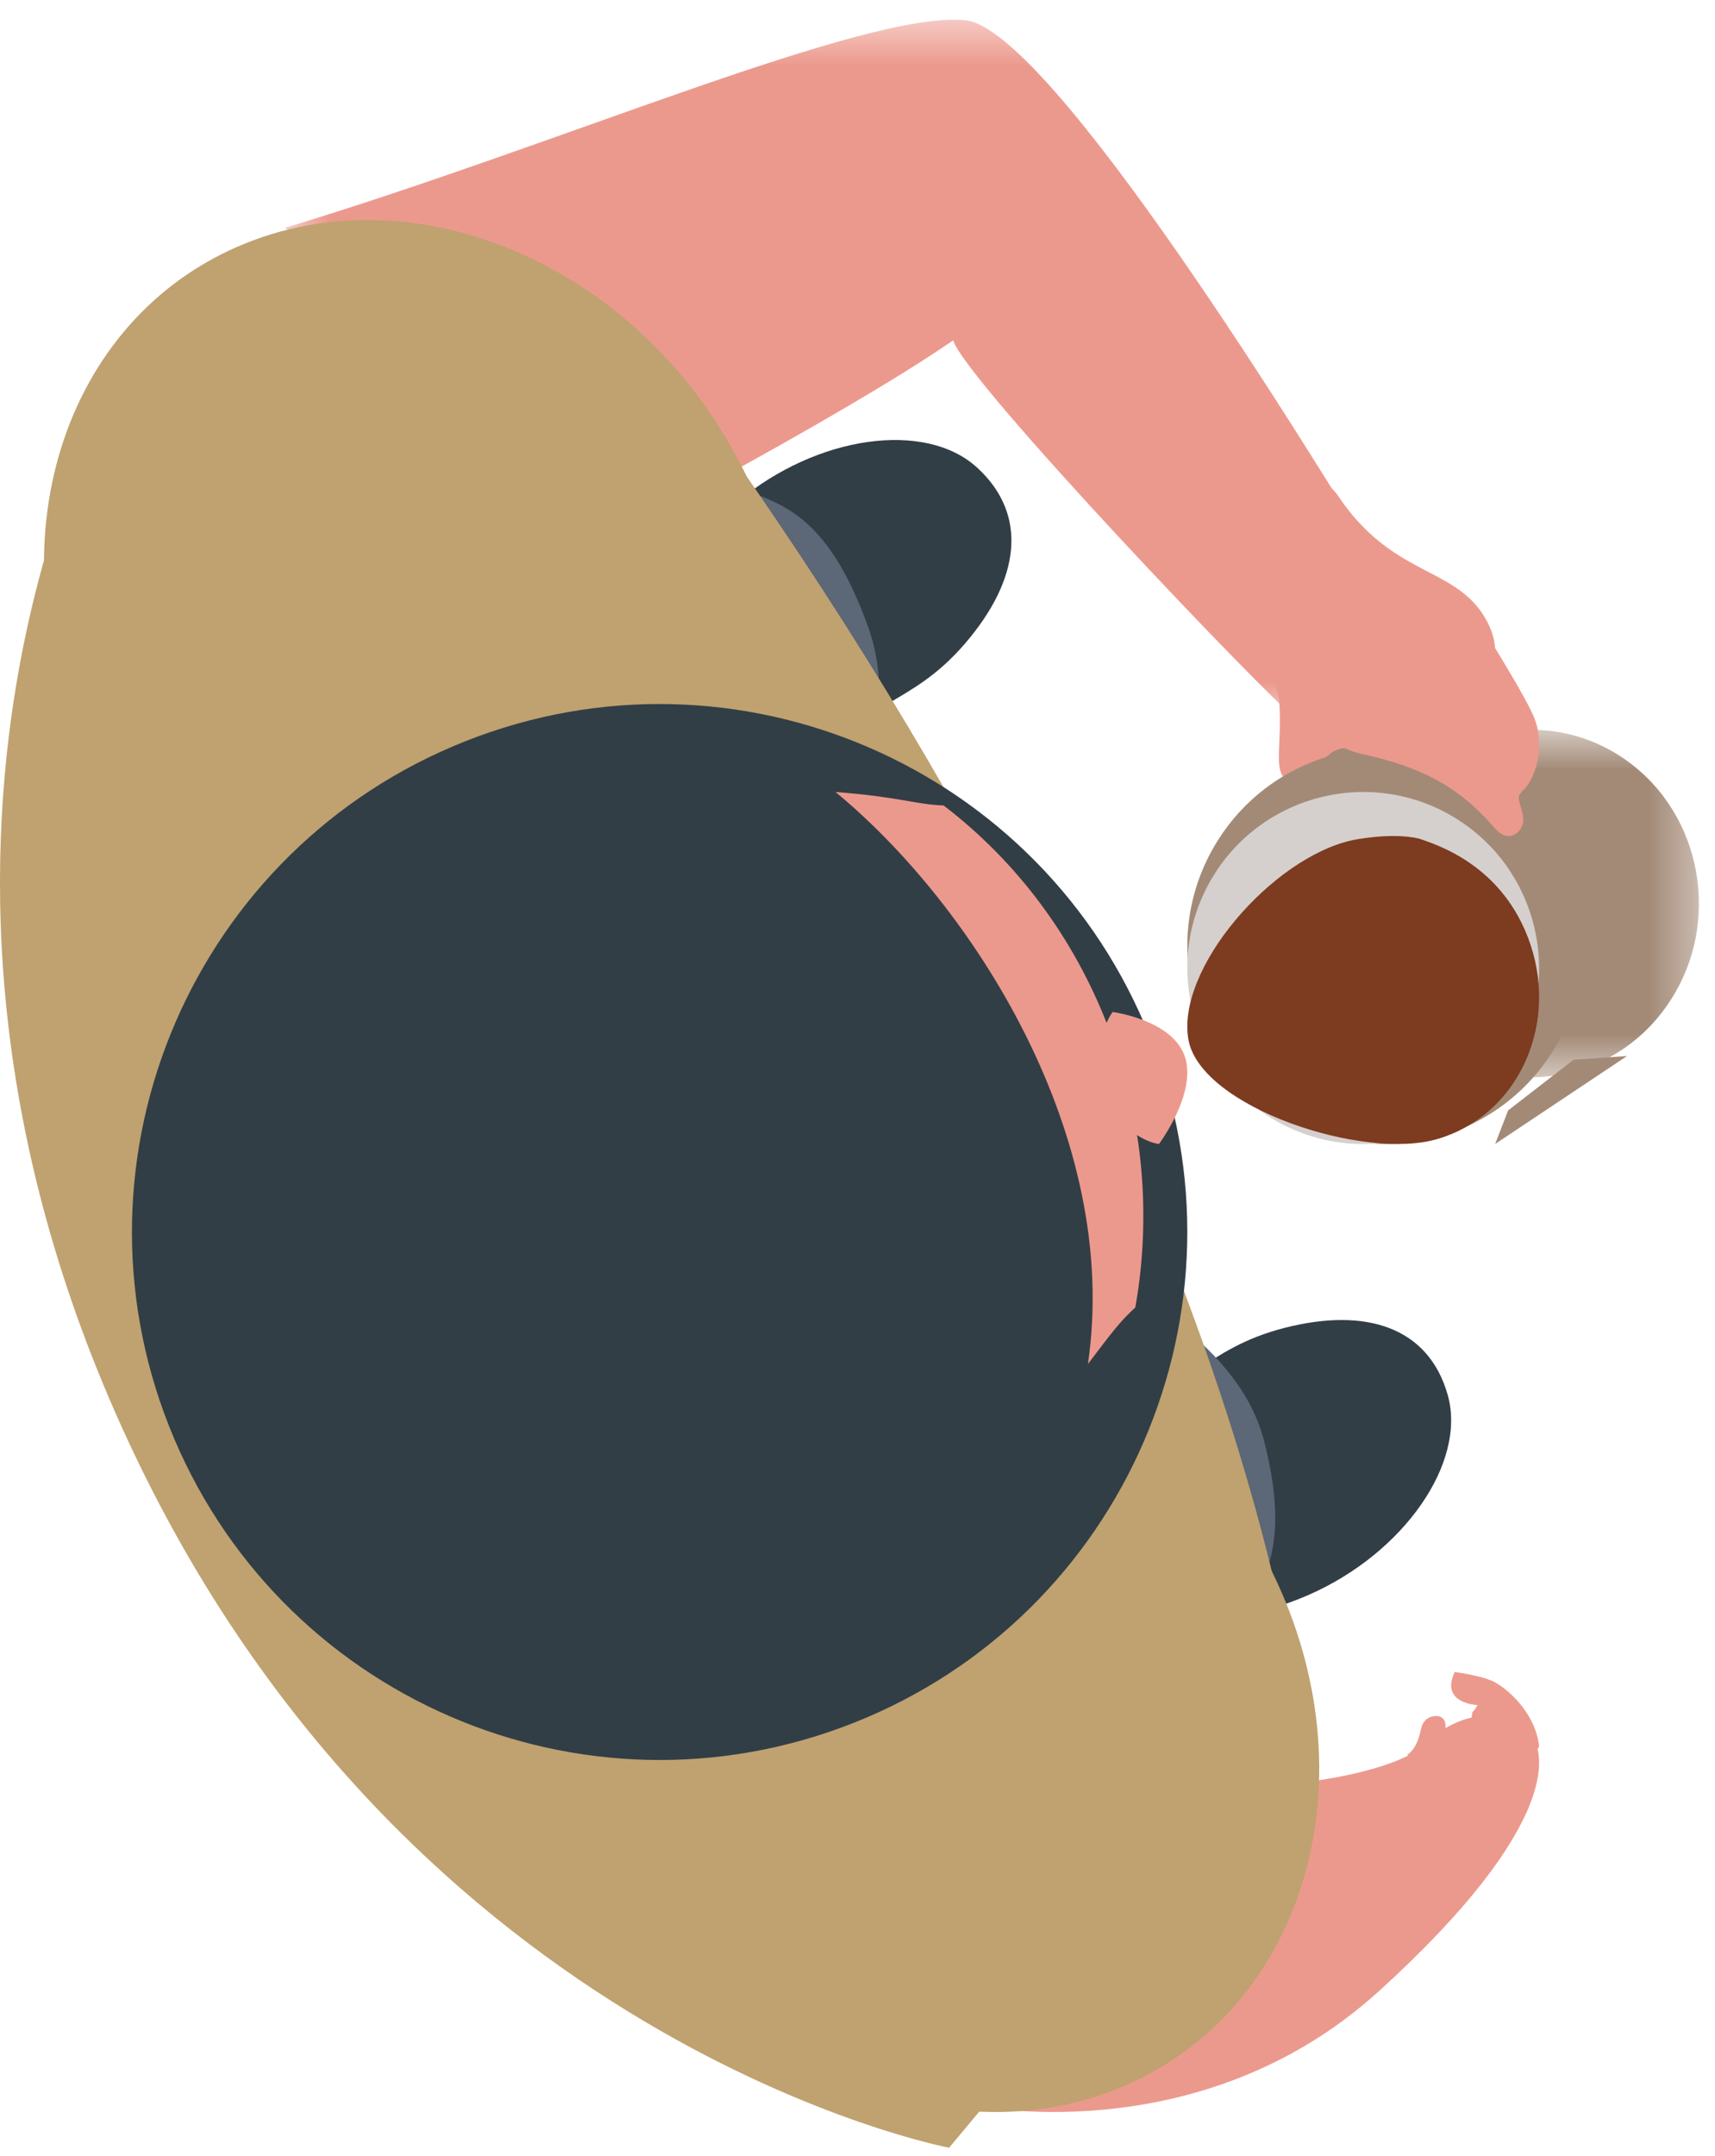 <?xml version="1.0" encoding="UTF-8"?>
<svg width="39px" height="49px" viewBox="0 0 39 49" version="1.1" xmlns="http://www.w3.org/2000/svg" xmlns:xlink="http://www.w3.org/1999/xlink">
    <!-- Generator: Sketch 50.2 (55047) - http://www.bohemiancoding.com/sketch -->
    <title>man-01</title>
    <desc>Created with Sketch.</desc>
    <defs>
        <polygon id="path-1" points="7.635 0.587 7.635 8.482 0.032 8.482 0.032 0.587 7.635 0.587"></polygon>
        <polygon id="path-3" points="25.491 0.448 0.474 0.448 0.474 16.398 25.491 16.398 25.491 0.448"></polygon>
    </defs>
    <g id="Page-1" stroke="none" stroke-width="1" fill="none" fill-rule="evenodd">
        <g id="01-Jobs-Copy" transform="translate(-1299, -459)">
            <g id="01--Hero">
                <g id="illustration" transform="translate(10, 370)">
                    <g id="man-01" transform="translate(1289, 89)">
                        <path d="M32,39.877 C32,39.877 32.215,39.79 32.31,39.311 C32.362,39.039 32.568,38.989 32.702,39.002 C32.702,39.002 32.844,39.022 32.865,39.16 C32.885,39.298 32.873,39.433 32.988,39.516 C33.102,39.601 32.396,40.271 32,39.877" id="Fill-1" fill="#EC998D"></path>
                        <path d="M22.221,10.628 C23.398,11.707 23.19,13.18 21.944,14.627 C20.697,16.074 19.694,15.852 18.365,17.566 C17.036,19.279 14,15.371 14,15.371 C14,15.371 14.954,12.925 16.765,11.409 C18.574,9.893 21.044,9.549 22.221,10.628" id="Fill-3" fill="#323E46"></path>
                        <path d="M32.922,31.703 C32.488,30.169 31.073,29.702 29.211,30.179 C27.349,30.656 27.092,31.654 24.953,32.087 C22.814,32.52 24.943,36.976 24.943,36.976 C24.943,36.976 27.569,37.204 29.749,36.252 C31.929,35.301 33.356,33.237 32.922,31.703" id="Fill-5" fill="#323E46"></path>
                        <path d="M15,11.201 C15,11.201 16.045,10.793 16.949,11.139 C17.852,11.484 18.858,11.782 19.747,14.262 C20.636,16.742 18.897,20 18.897,20 L15,11.201 Z" id="Fill-7" fill="#5C6777"></path>
                        <path d="M26.631,38 C26.631,38 27.674,37.643 28.202,36.816 C28.73,35.988 29.366,35.131 28.74,32.726 C28.115,30.322 25,29 25,29 L26.631,38 Z" id="Fill-9" fill="#5C6777"></path>
                        <path d="M22,47.827 C22,47.827 27.233,48.996 31.36,45.251 C35.486,41.505 35.267,39.702 34.675,39.28 C33.46,38.475 32.386,39.661 32.386,39.661 C32.386,39.661 31.618,40.529 27.593,40.672 C23.566,40.815 22,47.827 22,47.827" id="Fill-11" fill="#EC998D"></path>
                        <g id="Group-15" transform="translate(31, 16)">
                            <mask id="mask-2" fill="white">
                                <use xlink:href="#path-1"></use>
                            </mask>
                            <g id="Clip-14"></g>
                            <path d="M1.84,7.895 C0.053,6.752 -0.503,4.32 0.597,2.464 C1.699,0.608 4.04,0.031 5.827,1.174 C7.614,2.317 8.171,4.749 7.069,6.604 C5.969,8.461 3.627,9.038 1.84,7.895" id="Fill-13" fill="#A38A77" mask="url(#mask-2)"></path>
                        </g>
                        <g id="Group-20" transform="translate(6, 0)">
                            <mask id="mask-4" fill="white">
                                <use xlink:href="#path-3"></use>
                            </mask>
                            <g id="Clip-19"></g>
                            <path d="M23.54,16.398 C22.853,15.881 15.979,8.683 15.675,7.736 C13.956,8.925 10.605,10.747 10.605,10.747 L0.474,5.18 C6.741,3.287 13.651,0.249 15.944,0.458 C17.877,0.635 23.784,10.258 25.491,13.057 L23.54,16.398 Z" id="Fill-18" fill="#EC998D" mask="url(#mask-4)"></path>
                        </g>
                        <path d="M28,14.112 C28.356,14.528 29.053,15.25 29.096,16.034 C29.139,16.818 29.011,17.334 29.146,17.597 C29.282,17.861 29.466,18 29.466,18 L30.916,17.495 C30.916,17.495 31.237,17.193 30.626,16.186 C30.015,15.178 28.921,13.56 28,14.112" id="Fill-21" fill="#EC998D"></path>
                        <path d="M29.14,25.331 C27.025,24.027 26.366,21.256 27.669,19.14 C28.972,17.024 31.744,16.366 33.86,17.669 C35.975,18.972 36.634,21.744 35.331,23.86 C34.028,25.976 31.255,26.634 29.14,25.331" id="Fill-23" fill="#A38A77"></path>
                        <path d="M32,17.615 C32,17.615 31.073,16.906 30.516,17.01 C29.958,17.115 29.855,17.854 30.195,17.98 C30.535,18.105 32,17.615 32,17.615" id="Fill-25" fill="#A38A77"></path>
                        <path d="M28.902,25.405 C27.022,24.247 26.436,21.783 27.595,19.902 C28.753,18.022 31.217,17.436 33.098,18.594 C34.978,19.753 35.564,22.217 34.405,24.098 C33.247,25.978 30.783,26.564 28.902,25.405" id="Fill-27" fill="#D5D0CD"></path>
                        <path d="M32.705,25.881 C34.488,25.351 35.426,23.366 34.812,21.492 C34.198,19.618 32.584,19.176 32.272,19.059 C31.632,18.908 30.759,19.094 30.759,19.094 C28.921,19.492 26.733,22.032 27.027,23.635 C27.307,25.165 31.022,26.395 32.705,25.881" id="Fill-29" fill="#7D3B20"></path>
                        <path d="M30.432,11.274 C31.641,13.081 33.038,12.873 33.738,13.988 C34.44,15.103 33.59,15.838 32.849,16.382 C32.108,16.926 31.254,17.339 30.223,16.602 C29.008,15.675 28,14.499 28,14.499 C28,14.499 29.486,9.841 30.432,11.274" id="Fill-31" fill="#EC998D"></path>
                        <polygon id="Fill-33" fill="#A38A77" points="37 24 34 26 34.296 25.236 35.784 24.084"></polygon>
                        <path d="M33.545,14 C33.545,14 34.78,15.938 34.912,16.379 C35,16.604 35.057,17.064 34.908,17.496 C34.759,17.928 34.612,17.943 34.549,18.074 C34.484,18.205 34.717,18.533 34.612,18.771 C34.508,19.009 34.231,19.124 33.977,18.803 C33.159,17.862 32.297,17.421 30.946,17.129 C29.929,16.895 30.001,16.125 30.001,16.125 L33.545,14 Z" id="Fill-35" fill="#EC998D"></path>
                        <path d="M17.393,30.61 C21.502,28.815 26.672,31.115 28.94,35.748 C31.208,40.382 29.716,45.593 25.607,47.39 C21.498,49.185 16.328,46.885 14.06,42.252 C11.792,37.618 13.284,32.406 17.393,30.61" id="Fill-37" fill="#BFA270"></path>
                        <path d="M5.393,5.61 C9.502,3.815 14.672,6.115 16.94,10.748 C19.208,15.382 17.716,20.594 13.607,22.39 C9.498,24.185 4.328,21.885 2.06,17.252 C-0.208,12.618 1.284,7.406 5.393,5.61" id="Fill-39" fill="#BFA270"></path>
                        <g id="Group-43" transform="translate(0, 8)" fill="#BFA270">
                            <path d="M29.581,31.237 C29.581,31.237 28.477,18.437 15.287,0.455 C10.748,12.213 2.652,0.54 2.652,0.54 C2.652,0.54 -3.482,10.976 2.907,24.734 C9.296,38.491 21.583,40.812 21.583,40.812 L29.581,31.237 Z" id="Fill-41"></path>
                        </g>
                        <path d="M10.583,16.846 C16.743,14.407 23.715,17.423 26.154,23.583 C28.594,29.743 25.577,36.714 19.417,39.154 C13.257,41.593 6.286,38.577 3.846,32.417 C1.407,26.257 4.423,19.286 10.583,16.846" id="Fill-44" fill="#323E46"></path>
                        <path d="M19,18 C20.477,18.114 20.794,18.28 21.458,18.306 C23.087,19.551 24.41,21.27 25.21,23.365 C26.011,25.459 26.182,27.651 25.818,29.715 C25.483,30.019 25.306,30.253 24.74,31 C25.498,25.834 22.121,20.571 19,18" id="Fill-46" fill="#EC998D"></path>
                        <path d="M26.356,26 C26.356,26 25.526,25.916 25.138,24.81 C24.75,23.702 25.303,23 25.303,23 C25.303,23 26.65,23.175 26.941,24.003 C27.232,24.832 26.356,26 26.356,26" id="Fill-48" fill="#EC998D"></path>
                        <path d="M33.081,38 C33.081,38 33.797,38.089 34.054,38.269 C34.239,38.375 34.9,38.879 35,39.679 C34.922,40.049 33.456,40.021 33.43,39.972 C33.406,39.922 33.449,38.945 33.489,38.909 C33.529,38.873 33.6,38.752 33.6,38.752 C33.6,38.752 32.737,38.721 33.081,38" id="Fill-50" fill="#EC998D"></path>
                    </g>
                </g>
            </g>
        </g>
    </g>
</svg>